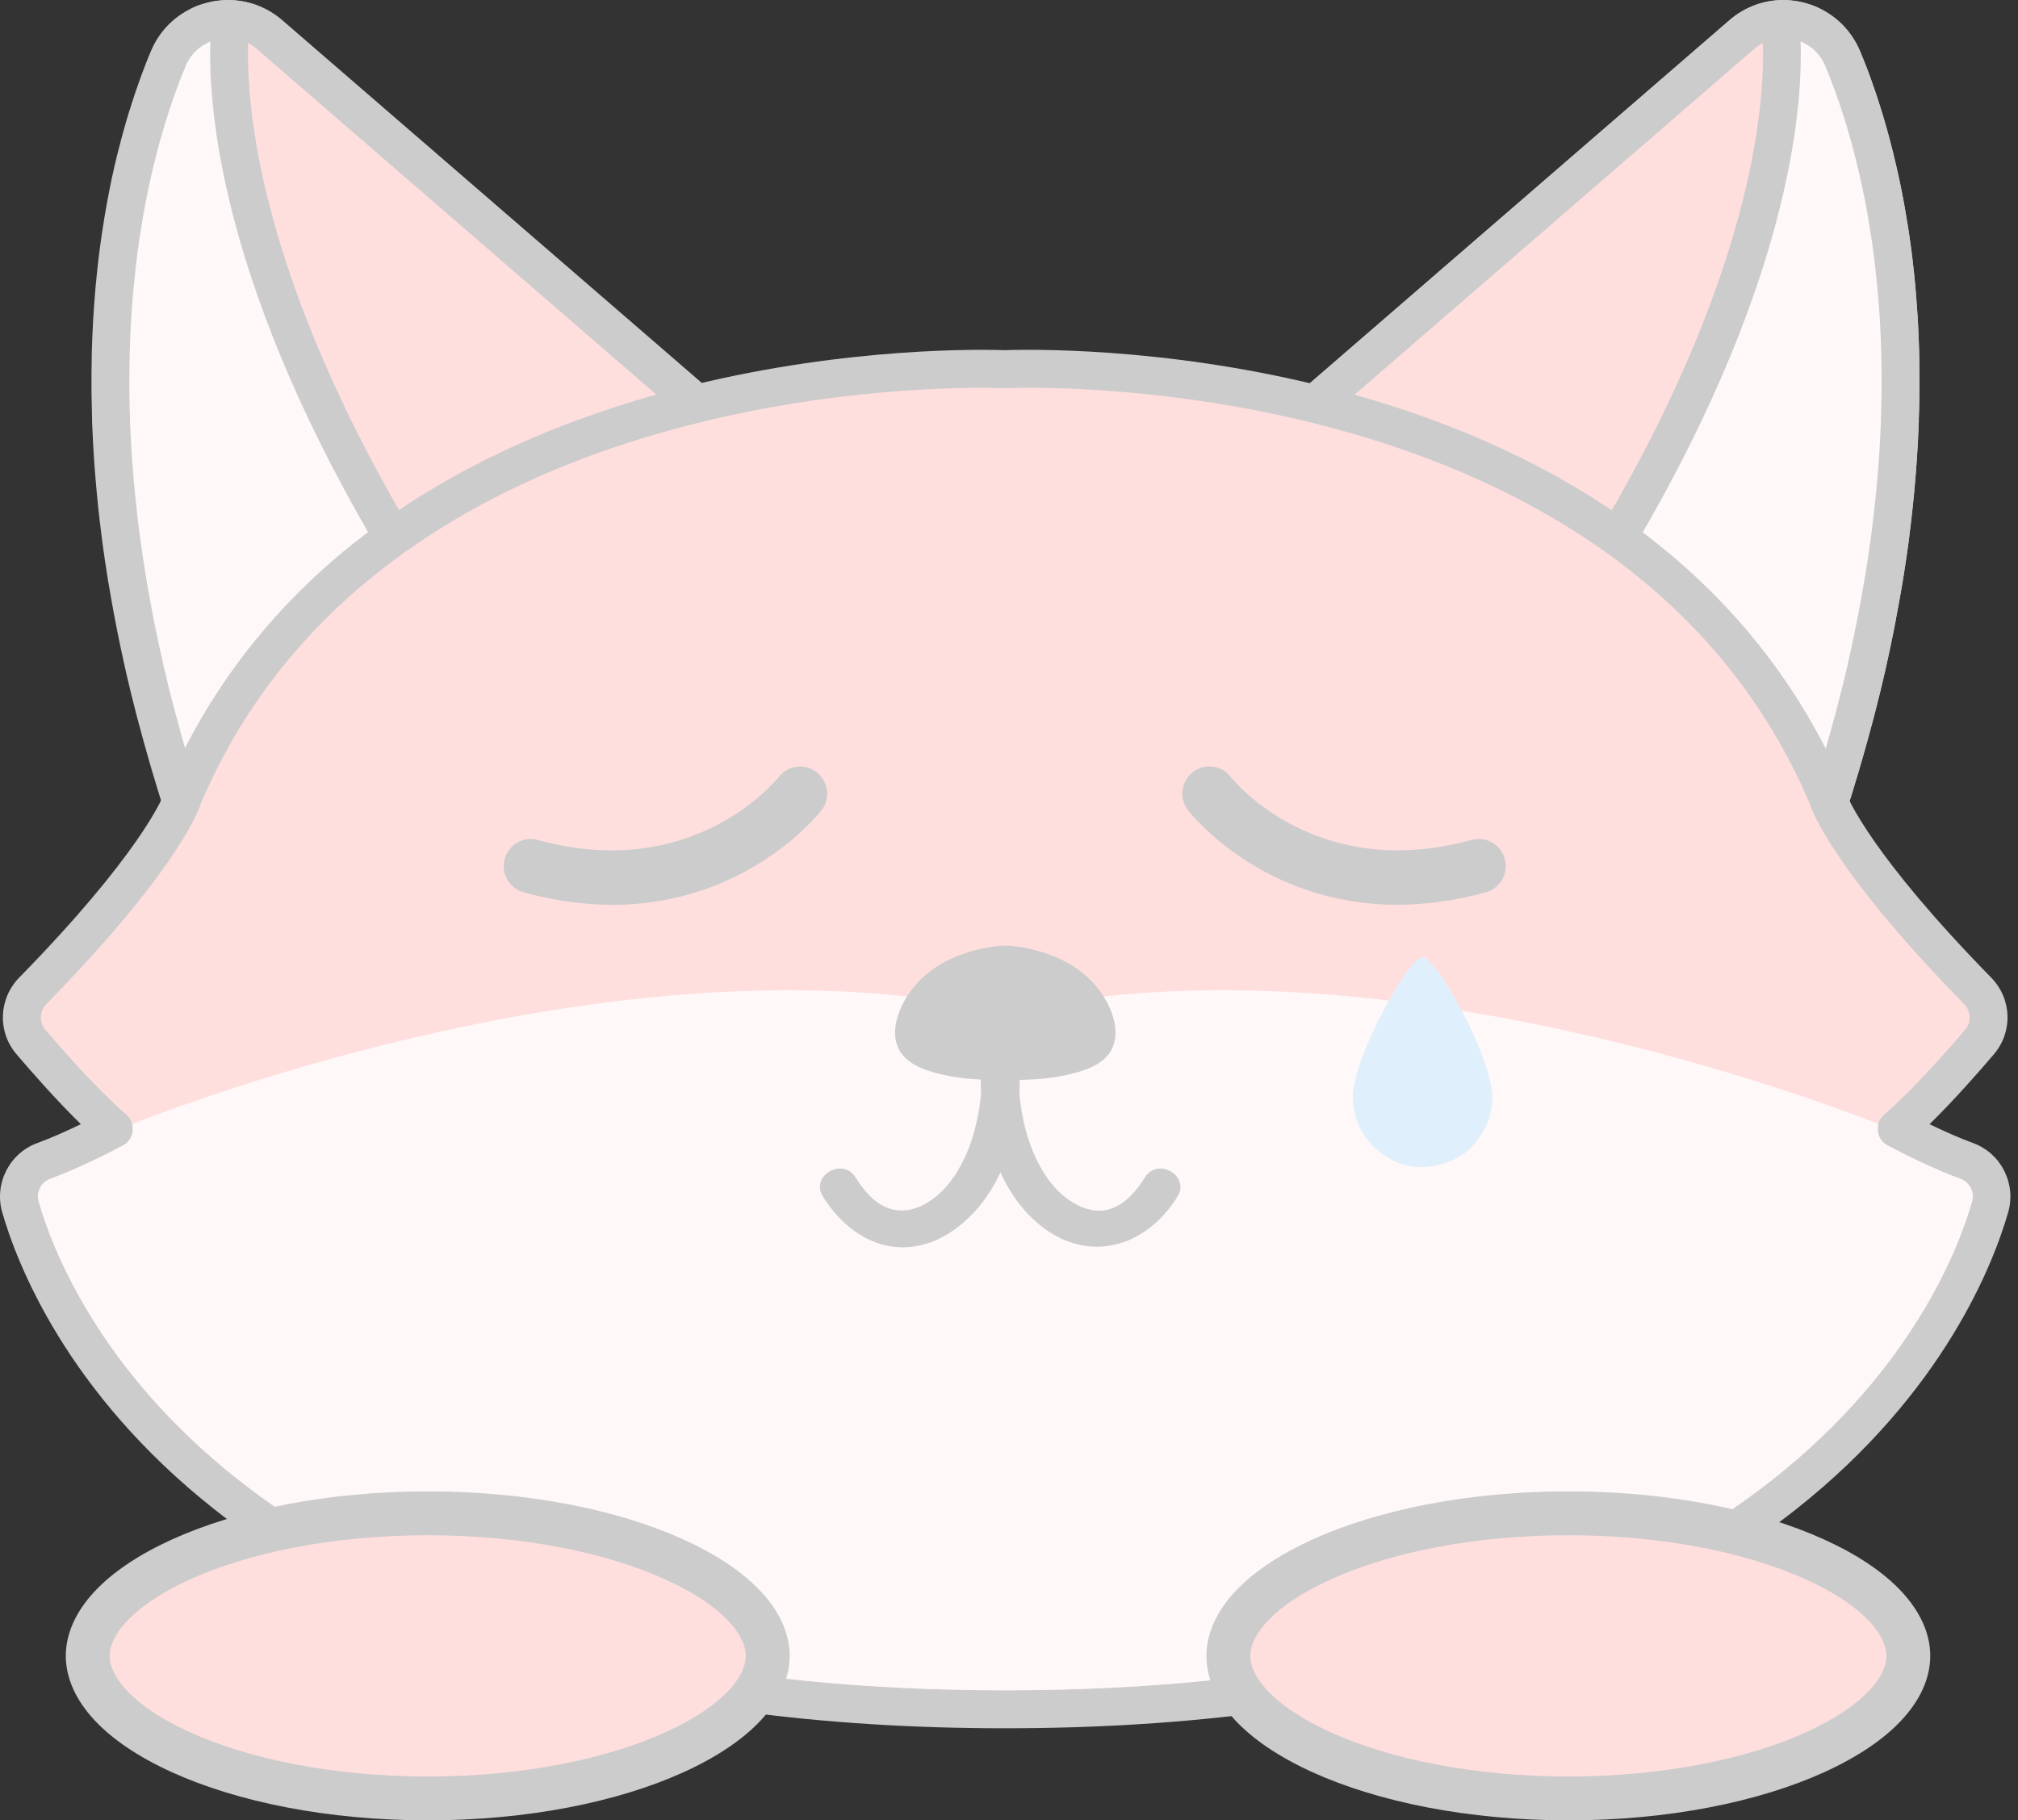 <svg width="92" height="83" viewBox="0 0 92 83" fill="none" xmlns="http://www.w3.org/2000/svg">
<rect x="0" y="0" width="92" height="83" fill="#333333" stroke="none"/>
<path d="M82.489 37.466C82.147 37.466 81.834 37.261 81.699 36.942C79.93 32.807 77.166 29.284 73.483 26.468C69.825 23.672 65.275 21.566 59.962 20.213C59.851 20.185 59.748 20.136 59.657 20.067C59.447 19.908 59.317 19.663 59.309 19.401C59.299 19.139 59.408 18.884 59.605 18.713L79.415 1.571C79.94 1.118 80.607 0.868 81.297 0.868C81.679 0.868 82.056 0.943 82.413 1.089C83.132 1.381 83.694 1.932 83.995 2.638C84.049 2.766 84.1 2.89 84.152 3.021L84.187 3.103C84.268 3.306 84.347 3.513 84.426 3.731L84.49 3.909C84.551 4.08 84.613 4.256 84.674 4.436L84.746 4.649C84.822 4.877 84.899 5.114 84.972 5.359L84.99 5.411C85.069 5.671 85.147 5.946 85.226 6.225L85.293 6.47C85.352 6.686 85.409 6.911 85.465 7.138L85.529 7.396C85.603 7.702 85.677 8.019 85.746 8.346L85.753 8.385C85.822 8.71 85.884 9.029 85.943 9.353C85.96 9.452 85.978 9.551 85.995 9.65C86.044 9.924 86.088 10.194 86.13 10.469L86.177 10.773C86.231 11.142 86.283 11.515 86.33 11.904L86.35 12.082C86.389 12.416 86.423 12.758 86.455 13.104C86.468 13.228 86.478 13.354 86.487 13.478C86.514 13.797 86.537 14.118 86.556 14.447L86.576 14.772C86.601 15.217 86.618 15.66 86.63 16.09C86.63 16.142 86.635 16.358 86.635 16.358C86.643 16.726 86.648 17.102 86.645 17.483C86.645 17.627 86.645 17.77 86.643 17.916C86.638 18.29 86.63 18.671 86.618 19.057C86.618 19.057 86.611 19.319 86.608 19.389C86.588 19.874 86.561 20.378 86.527 20.886C86.522 20.965 86.497 21.257 86.497 21.257C86.468 21.658 86.433 22.064 86.394 22.477C86.379 22.64 86.362 22.801 86.345 22.964C86.298 23.41 86.246 23.862 86.187 24.32L86.15 24.612C86.079 25.144 85.997 25.696 85.901 26.295C85.886 26.391 85.825 26.747 85.825 26.747C85.751 27.185 85.67 27.631 85.583 28.078C85.583 28.078 85.51 28.462 85.48 28.616C85.369 29.167 85.253 29.709 85.138 30.234L85.093 30.439C84.96 31.02 84.812 31.629 84.638 32.305C84.603 32.436 84.569 32.567 84.534 32.701L84.497 32.837C84.369 33.317 84.236 33.804 84.096 34.294C84.096 34.294 83.975 34.712 83.93 34.866C83.706 35.623 83.512 36.256 83.315 36.865C83.204 37.206 82.893 37.446 82.534 37.461C82.521 37.461 82.507 37.461 82.494 37.461L82.489 37.466Z" fill="#FFDEDE"/>
<path d="M81.297 1.734C81.568 1.734 81.836 1.789 82.087 1.89C82.565 2.086 82.977 2.45 83.201 2.979C83.25 3.098 83.299 3.217 83.351 3.343C83.363 3.372 83.373 3.397 83.386 3.427C83.462 3.617 83.538 3.82 83.617 4.031C83.637 4.088 83.659 4.147 83.679 4.204C83.738 4.37 83.797 4.54 83.859 4.716C83.881 4.785 83.905 4.852 83.927 4.921C84.001 5.144 84.075 5.374 84.149 5.614C84.154 5.632 84.159 5.646 84.164 5.664C84.24 5.919 84.317 6.183 84.393 6.455C84.415 6.535 84.435 6.614 84.457 6.693C84.514 6.906 84.57 7.121 84.625 7.344C84.644 7.428 84.666 7.51 84.686 7.596C84.758 7.898 84.829 8.205 84.898 8.524C84.903 8.541 84.905 8.561 84.91 8.581C84.974 8.88 85.034 9.192 85.093 9.509C85.11 9.608 85.13 9.709 85.147 9.811C85.194 10.068 85.236 10.333 85.277 10.602C85.292 10.701 85.309 10.8 85.324 10.902C85.378 11.263 85.428 11.629 85.472 12.008C85.479 12.065 85.484 12.124 85.492 12.184C85.529 12.51 85.563 12.844 85.595 13.183C85.608 13.304 85.617 13.428 85.627 13.552C85.654 13.864 85.677 14.18 85.696 14.502C85.704 14.608 85.711 14.712 85.716 14.819C85.738 15.242 85.758 15.672 85.768 16.113C85.768 16.199 85.77 16.288 85.772 16.375C85.78 16.736 85.782 17.105 85.782 17.479C85.782 17.62 85.782 17.761 85.78 17.904C85.775 18.273 85.768 18.646 85.755 19.027C85.753 19.136 85.75 19.243 85.746 19.352C85.726 19.834 85.701 20.324 85.667 20.824C85.659 20.943 85.647 21.066 85.639 21.188C85.61 21.584 85.576 21.984 85.536 22.39C85.521 22.549 85.504 22.709 85.487 22.87C85.44 23.308 85.388 23.753 85.332 24.206C85.319 24.303 85.309 24.397 85.295 24.496C85.221 25.04 85.139 25.592 85.048 26.154C85.024 26.302 84.997 26.453 84.972 26.601C84.898 27.034 84.819 27.472 84.736 27.915C84.701 28.091 84.669 28.269 84.632 28.445C84.526 28.969 84.415 29.501 84.292 30.041C84.277 30.11 84.263 30.177 84.248 30.246C84.11 30.85 83.957 31.466 83.797 32.087C83.753 32.26 83.703 32.438 83.656 32.611C83.531 33.087 83.398 33.569 83.257 34.054C83.203 34.242 83.149 34.43 83.095 34.621C82.903 35.271 82.703 35.927 82.486 36.598C80.494 31.936 77.469 28.427 74.003 25.777C69.712 22.497 64.738 20.537 60.173 19.371L60.166 19.366L79.976 2.229C80.365 1.893 80.834 1.734 81.297 1.734ZM81.297 0.002C80.4 0.002 79.533 0.327 78.853 0.915L59.043 18.055C58.648 18.394 58.429 18.896 58.444 19.416C58.459 19.938 58.705 20.423 59.117 20.742C59.301 20.886 59.523 20.995 59.75 21.052C64.95 22.378 69.394 24.431 72.961 27.158C76.523 29.88 79.195 33.287 80.905 37.285C81.178 37.924 81.802 38.335 82.489 38.335C82.516 38.335 82.541 38.335 82.568 38.335C83.285 38.303 83.908 37.827 84.129 37.142C84.329 36.526 84.526 35.885 84.753 35.123C84.797 34.97 84.841 34.819 84.883 34.668L84.92 34.544C85.063 34.047 85.201 33.549 85.329 33.067L85.374 32.904C85.408 32.777 85.44 32.654 85.472 32.53C85.649 31.842 85.8 31.224 85.933 30.645C85.942 30.6 85.952 30.555 85.962 30.508L85.98 30.434C86.098 29.907 86.216 29.355 86.327 28.796C86.364 28.618 86.396 28.44 86.43 28.264V28.252C86.519 27.799 86.6 27.346 86.677 26.901L86.704 26.742C86.721 26.641 86.738 26.542 86.755 26.441C86.852 25.847 86.938 25.273 87.009 24.736C87.016 24.671 87.026 24.61 87.034 24.548L87.046 24.436C87.105 23.979 87.159 23.516 87.206 23.063C87.224 22.897 87.241 22.732 87.255 22.568C87.295 22.155 87.332 21.739 87.361 21.329L87.371 21.19C87.379 21.111 87.384 21.032 87.388 20.953C87.423 20.438 87.45 19.926 87.47 19.431C87.472 19.359 87.475 19.287 87.477 19.218V19.097C87.494 18.698 87.502 18.308 87.507 17.934C87.507 17.788 87.509 17.639 87.509 17.493C87.509 17.105 87.507 16.721 87.499 16.35V16.249C87.499 16.192 87.497 16.133 87.494 16.076C87.482 15.635 87.465 15.182 87.44 14.732C87.435 14.66 87.43 14.589 87.428 14.517L87.421 14.403C87.398 14.062 87.376 13.727 87.349 13.416C87.339 13.287 87.327 13.161 87.317 13.035C87.285 12.678 87.248 12.329 87.209 11.993L87.201 11.929C87.196 11.889 87.194 11.85 87.189 11.81C87.145 11.439 87.093 11.063 87.034 10.657C87.024 10.583 87.012 10.511 86.999 10.439L86.984 10.345C86.94 10.058 86.893 9.778 86.847 9.519L86.837 9.459C86.822 9.373 86.807 9.289 86.79 9.204C86.723 8.848 86.662 8.529 86.598 8.232L86.585 8.175C86.521 7.871 86.448 7.552 86.364 7.2C86.347 7.131 86.332 7.064 86.314 6.997L86.3 6.936C86.241 6.7 86.181 6.473 86.122 6.25L86.103 6.178C86.085 6.119 86.071 6.057 86.053 6C85.967 5.686 85.888 5.414 85.812 5.164L85.797 5.114C85.723 4.869 85.644 4.629 85.561 4.377C85.541 4.315 85.519 4.253 85.499 4.191L85.489 4.159C85.425 3.974 85.361 3.793 85.3 3.617L85.282 3.568C85.265 3.523 85.25 3.479 85.233 3.434C85.149 3.204 85.066 2.986 84.987 2.791L84.96 2.724L84.95 2.699C84.896 2.563 84.841 2.437 84.79 2.311C84.393 1.383 83.666 0.668 82.735 0.289C82.275 0.101 81.789 0.007 81.294 0.007L81.297 0.002Z" fill="#CCCCCC"/>
<path d="M9.188 37.466C8.828 37.449 8.518 37.211 8.407 36.87C8.21 36.261 8.015 35.628 7.791 34.873C7.747 34.725 7.705 34.579 7.663 34.43L7.626 34.299C7.486 33.807 7.35 33.322 7.222 32.839C7.222 32.839 7.111 32.426 7.082 32.307C6.904 31.619 6.757 31.011 6.626 30.444L6.582 30.236C6.464 29.714 6.348 29.17 6.239 28.62C6.202 28.44 6.168 28.262 6.136 28.084C6.05 27.636 5.971 27.19 5.895 26.752C5.895 26.752 5.833 26.396 5.818 26.297C5.725 25.716 5.641 25.149 5.569 24.614C5.562 24.558 5.532 24.323 5.532 24.323C5.473 23.865 5.422 23.412 5.375 22.967C5.357 22.803 5.343 22.642 5.325 22.479C5.286 22.066 5.252 21.66 5.222 21.259C5.222 21.259 5.2 20.962 5.192 20.891C5.158 20.381 5.131 19.879 5.111 19.394C5.109 19.327 5.101 19.065 5.101 19.065C5.089 18.679 5.079 18.298 5.077 17.922C5.077 17.776 5.074 17.632 5.074 17.488C5.074 17.107 5.077 16.734 5.084 16.365C5.084 16.365 5.087 16.152 5.089 16.095C5.101 15.662 5.119 15.217 5.143 14.777C5.148 14.707 5.163 14.455 5.163 14.455C5.183 14.126 5.205 13.804 5.232 13.485C5.232 13.485 5.254 13.215 5.264 13.109C5.296 12.762 5.33 12.424 5.37 12.089L5.39 11.914C5.436 11.525 5.488 11.149 5.542 10.781L5.589 10.476C5.631 10.202 5.678 9.932 5.722 9.667L5.776 9.36C5.835 9.036 5.897 8.717 5.963 8.41L5.976 8.356C6.045 8.027 6.119 7.71 6.193 7.403C6.212 7.317 6.234 7.23 6.257 7.143C6.313 6.918 6.37 6.693 6.429 6.478L6.496 6.233C6.572 5.953 6.651 5.681 6.732 5.419L6.742 5.384C6.823 5.119 6.9 4.884 6.976 4.654L7.047 4.441C7.109 4.261 7.171 4.085 7.232 3.917L7.296 3.741C7.377 3.523 7.456 3.313 7.535 3.115L7.572 3.026C7.624 2.897 7.676 2.776 7.725 2.655C8.03 1.94 8.592 1.388 9.311 1.096C9.668 0.95 10.043 0.876 10.427 0.876C11.117 0.876 11.784 1.126 12.309 1.579L32.119 18.718C32.316 18.889 32.427 19.141 32.417 19.404C32.408 19.666 32.282 19.911 32.073 20.067C31.982 20.136 31.871 20.19 31.76 20.218C26.446 21.574 21.896 23.677 18.238 26.473C14.556 29.286 11.792 32.812 10.023 36.947C9.888 37.266 9.575 37.471 9.232 37.471C9.22 37.471 9.205 37.471 9.193 37.471L9.188 37.466Z" fill="#FFDEDE"/>
<path d="M10.419 1.734C10.882 1.734 11.347 1.89 11.739 2.229L31.549 19.369L31.542 19.374C26.975 20.539 22.001 22.502 17.713 25.78C14.244 28.43 11.222 31.939 9.229 36.6C9.012 35.932 8.812 35.274 8.62 34.623C8.564 34.433 8.512 34.245 8.458 34.057C8.317 33.572 8.184 33.089 8.059 32.614C8.012 32.438 7.965 32.263 7.918 32.09C7.758 31.468 7.605 30.852 7.468 30.249C7.453 30.179 7.438 30.113 7.423 30.043C7.302 29.504 7.189 28.972 7.083 28.447C7.049 28.269 7.014 28.093 6.98 27.918C6.896 27.475 6.815 27.037 6.743 26.604C6.719 26.455 6.692 26.305 6.667 26.156C6.576 25.594 6.492 25.04 6.421 24.498C6.408 24.402 6.398 24.305 6.384 24.209C6.324 23.758 6.273 23.313 6.228 22.873C6.211 22.712 6.196 22.551 6.179 22.393C6.14 21.987 6.105 21.586 6.076 21.19C6.066 21.069 6.056 20.945 6.049 20.826C6.014 20.326 5.989 19.834 5.97 19.354C5.965 19.245 5.962 19.139 5.96 19.03C5.948 18.649 5.938 18.275 5.935 17.907C5.935 17.763 5.933 17.622 5.933 17.481C5.933 17.107 5.935 16.739 5.943 16.378C5.943 16.291 5.943 16.202 5.948 16.115C5.96 15.675 5.977 15.244 5.999 14.821C6.004 14.715 6.012 14.611 6.019 14.504C6.039 14.183 6.061 13.866 6.088 13.554C6.098 13.431 6.108 13.309 6.12 13.186C6.152 12.847 6.187 12.513 6.223 12.186C6.231 12.129 6.236 12.067 6.243 12.01C6.288 11.632 6.339 11.263 6.391 10.904C6.406 10.803 6.423 10.706 6.438 10.605C6.48 10.335 6.524 10.073 6.568 9.813C6.586 9.712 6.603 9.61 6.623 9.511C6.682 9.195 6.741 8.883 6.805 8.583C6.81 8.566 6.812 8.546 6.817 8.526C6.886 8.207 6.955 7.898 7.029 7.599C7.049 7.514 7.071 7.43 7.091 7.346C7.145 7.124 7.201 6.906 7.258 6.695C7.28 6.616 7.3 6.535 7.322 6.458C7.399 6.186 7.475 5.919 7.551 5.666C7.556 5.649 7.561 5.634 7.566 5.617C7.64 5.377 7.714 5.147 7.788 4.924C7.81 4.855 7.835 4.785 7.857 4.718C7.916 4.543 7.977 4.372 8.037 4.206C8.056 4.149 8.078 4.09 8.098 4.033C8.174 3.823 8.253 3.62 8.33 3.429C8.342 3.4 8.352 3.372 8.364 3.345C8.416 3.219 8.465 3.1 8.514 2.982C8.739 2.452 9.15 2.088 9.628 1.893C9.879 1.791 10.148 1.737 10.419 1.737M10.419 0.005C9.923 0.005 9.441 0.101 8.978 0.289C8.046 0.668 7.32 1.383 6.928 2.301C6.871 2.437 6.817 2.566 6.763 2.699L6.753 2.724L6.728 2.789C6.647 2.994 6.566 3.209 6.482 3.432L6.435 3.561L6.416 3.615C6.352 3.788 6.29 3.969 6.226 4.157L6.216 4.184C6.194 4.246 6.174 4.31 6.152 4.375C6.068 4.629 5.992 4.867 5.918 5.104L5.901 5.156C5.824 5.409 5.746 5.681 5.659 5.993C5.642 6.052 5.627 6.114 5.61 6.176L5.593 6.245C5.534 6.468 5.475 6.695 5.416 6.931L5.403 6.98C5.386 7.052 5.369 7.121 5.351 7.195C5.268 7.549 5.194 7.866 5.13 8.17L5.12 8.222C5.056 8.526 4.994 8.846 4.928 9.2C4.913 9.286 4.896 9.373 4.881 9.462L4.871 9.514C4.824 9.774 4.78 10.053 4.736 10.34L4.721 10.434C4.709 10.506 4.699 10.578 4.686 10.649C4.627 11.055 4.576 11.434 4.531 11.805C4.526 11.845 4.521 11.884 4.519 11.924L4.511 11.986C4.472 12.317 4.438 12.668 4.403 13.027C4.391 13.153 4.381 13.282 4.371 13.408C4.344 13.723 4.322 14.057 4.3 14.396L4.292 14.509C4.287 14.581 4.282 14.65 4.28 14.725C4.255 15.178 4.238 15.63 4.226 16.068C4.226 16.125 4.226 16.182 4.223 16.239V16.34C4.213 16.714 4.211 17.1 4.211 17.483C4.211 17.63 4.211 17.776 4.213 17.924C4.218 18.298 4.226 18.689 4.238 19.087V19.208C4.243 19.28 4.245 19.349 4.248 19.423C4.268 19.918 4.295 20.43 4.329 20.945C4.334 21.024 4.341 21.104 4.346 21.185L4.356 21.321C4.386 21.73 4.423 22.145 4.462 22.561C4.477 22.724 4.494 22.89 4.511 23.056C4.558 23.506 4.612 23.969 4.672 24.431L4.686 24.545C4.694 24.607 4.701 24.666 4.709 24.728C4.78 25.265 4.866 25.839 4.962 26.436C4.979 26.535 4.997 26.636 5.014 26.738L5.041 26.896C5.117 27.341 5.199 27.797 5.285 28.247L5.29 28.274C5.322 28.445 5.356 28.618 5.391 28.791C5.502 29.348 5.62 29.9 5.738 30.429L5.755 30.503C5.765 30.548 5.775 30.595 5.785 30.64C5.918 31.218 6.068 31.837 6.246 32.525C6.278 32.649 6.31 32.772 6.344 32.896L6.389 33.062C6.517 33.544 6.655 34.042 6.797 34.539L6.834 34.67C6.876 34.819 6.921 34.97 6.965 35.118C7.189 35.88 7.389 36.523 7.588 37.137C7.81 37.822 8.433 38.297 9.15 38.33C9.177 38.33 9.202 38.33 9.229 38.33C9.916 38.33 10.539 37.919 10.813 37.281C12.522 33.285 15.195 29.877 18.757 27.153C22.322 24.427 26.768 22.373 31.968 21.047C32.195 20.99 32.407 20.886 32.591 20.745C33.005 20.428 33.256 19.938 33.271 19.416C33.286 18.894 33.069 18.392 32.678 18.05L12.862 0.915C12.182 0.327 11.313 0.002 10.419 0.002V0.005Z" fill="#CCCCCC"/>
<path d="M74.006 26.646C73.818 26.646 73.634 26.584 73.483 26.47C69.825 23.674 65.275 21.569 59.962 20.215C59.851 20.188 59.748 20.136 59.657 20.069C59.447 19.911 59.317 19.666 59.309 19.404C59.299 19.141 59.408 18.886 59.605 18.716L79.415 1.571C79.94 1.118 80.607 0.868 81.297 0.868C81.679 0.868 82.056 0.943 82.413 1.089C82.728 1.217 82.938 1.519 82.95 1.861C83.275 11.082 77.319 21.974 74.742 26.23C74.617 26.441 74.405 26.587 74.166 26.631C74.112 26.641 74.06 26.646 74.006 26.646Z" fill="#FFDEDE"/>
<path d="M81.297 1.734C81.568 1.734 81.836 1.789 82.087 1.89C82.196 4.996 81.58 13.265 74.003 25.78C69.712 22.499 64.738 20.539 60.173 19.374L60.166 19.369L79.976 2.229C80.365 1.893 80.834 1.734 81.297 1.734ZM81.297 0.002C80.4 0.002 79.533 0.327 78.853 0.915L59.043 18.055C58.648 18.394 58.429 18.896 58.444 19.416C58.459 19.938 58.705 20.423 59.117 20.742C59.301 20.886 59.523 20.995 59.75 21.052C64.95 22.378 69.394 24.431 72.961 27.158C73.264 27.388 73.631 27.512 74.005 27.512C74.111 27.512 74.219 27.502 74.325 27.482C74.806 27.391 75.225 27.099 75.478 26.681C78.848 21.116 81.24 15.761 82.592 10.761C83.713 6.616 83.873 3.617 83.812 1.829C83.787 1.146 83.366 0.542 82.738 0.285C82.277 0.096 81.792 0 81.297 0V0.002Z" fill="#CCCCCC"/>
<path d="M82.489 37.466C82.146 37.466 81.833 37.261 81.698 36.942C79.929 32.807 77.165 29.284 73.483 26.468C73.13 26.201 73.039 25.708 73.268 25.33C80.759 12.956 81.328 4.837 81.228 1.923C81.218 1.628 81.356 1.351 81.594 1.183C81.742 1.079 81.915 1.027 82.09 1.027C82.198 1.027 82.309 1.047 82.415 1.091C83.134 1.383 83.696 1.935 83.996 2.64C84.05 2.769 84.102 2.892 84.154 3.024L84.188 3.105C84.27 3.308 84.349 3.516 84.427 3.734L84.491 3.912C84.553 4.083 84.615 4.258 84.676 4.439L84.748 4.652C84.824 4.879 84.9 5.117 84.974 5.362L84.992 5.414C85.07 5.674 85.149 5.948 85.228 6.228L85.294 6.473C85.354 6.688 85.41 6.913 85.467 7.141L85.531 7.398C85.605 7.705 85.679 8.022 85.748 8.348L85.755 8.388C85.824 8.712 85.886 9.031 85.945 9.355C85.962 9.454 85.979 9.553 85.996 9.655C86.046 9.927 86.09 10.199 86.132 10.474L86.179 10.778C86.233 11.147 86.285 11.521 86.332 11.909L86.351 12.087C86.391 12.421 86.425 12.763 86.457 13.109C86.469 13.233 86.479 13.359 86.489 13.483C86.516 13.802 86.538 14.123 86.558 14.453L86.578 14.777C86.603 15.222 86.62 15.665 86.632 16.096C86.632 16.147 86.637 16.363 86.637 16.363C86.644 16.731 86.649 17.108 86.647 17.488C86.647 17.632 86.647 17.776 86.644 17.922C86.639 18.295 86.632 18.676 86.62 19.062C86.62 19.062 86.612 19.325 86.61 19.391C86.59 19.876 86.563 20.381 86.529 20.888C86.524 20.967 86.499 21.259 86.499 21.259C86.469 21.66 86.435 22.066 86.396 22.479C86.381 22.642 86.364 22.803 86.346 22.967C86.299 23.412 86.248 23.865 86.189 24.323L86.152 24.615C86.08 25.147 85.999 25.698 85.903 26.297C85.888 26.394 85.826 26.75 85.826 26.75C85.753 27.188 85.671 27.633 85.585 28.081C85.585 28.081 85.511 28.465 85.482 28.618C85.371 29.17 85.255 29.712 85.139 30.236L85.095 30.442C84.962 31.023 84.814 31.632 84.639 32.307C84.605 32.438 84.57 32.569 84.536 32.703L84.499 32.839C84.371 33.319 84.238 33.807 84.097 34.297L84.065 34.413C84.021 34.564 83.979 34.717 83.932 34.871C83.708 35.628 83.513 36.261 83.316 36.87C83.206 37.211 82.895 37.451 82.535 37.466C82.523 37.466 82.508 37.466 82.496 37.466H82.489Z" fill="#FFF8F8"/>
<path d="M82.088 1.89C82.565 2.086 82.977 2.45 83.201 2.979C83.25 3.098 83.299 3.217 83.351 3.343C83.364 3.373 83.373 3.397 83.386 3.427C83.462 3.617 83.538 3.82 83.617 4.031C83.637 4.088 83.659 4.147 83.679 4.204C83.738 4.37 83.797 4.54 83.859 4.716C83.881 4.785 83.906 4.852 83.928 4.921C84.001 5.144 84.075 5.374 84.149 5.614C84.154 5.632 84.159 5.646 84.164 5.664C84.24 5.919 84.317 6.183 84.393 6.456C84.415 6.535 84.435 6.614 84.457 6.693C84.514 6.906 84.571 7.121 84.625 7.344C84.644 7.428 84.667 7.51 84.686 7.596C84.758 7.898 84.829 8.205 84.898 8.524C84.903 8.541 84.906 8.561 84.91 8.581C84.975 8.88 85.034 9.192 85.093 9.509C85.11 9.608 85.13 9.709 85.147 9.811C85.194 10.068 85.236 10.333 85.278 10.602C85.292 10.701 85.31 10.8 85.324 10.902C85.379 11.263 85.428 11.629 85.472 12.008C85.48 12.065 85.484 12.124 85.492 12.184C85.529 12.51 85.563 12.844 85.595 13.183C85.608 13.304 85.618 13.428 85.627 13.552C85.654 13.864 85.677 14.18 85.696 14.502C85.704 14.608 85.711 14.712 85.716 14.819C85.738 15.242 85.758 15.672 85.768 16.113C85.768 16.199 85.77 16.288 85.773 16.375C85.78 16.736 85.782 17.105 85.782 17.479C85.782 17.62 85.782 17.761 85.78 17.904C85.775 18.273 85.768 18.646 85.755 19.027C85.753 19.136 85.751 19.243 85.746 19.352C85.726 19.834 85.701 20.324 85.667 20.824C85.659 20.943 85.647 21.066 85.64 21.188C85.61 21.584 85.576 21.984 85.536 22.39C85.521 22.549 85.504 22.709 85.487 22.87C85.44 23.308 85.388 23.753 85.332 24.206C85.319 24.303 85.31 24.397 85.295 24.496C85.221 25.04 85.14 25.592 85.049 26.154C85.024 26.302 84.997 26.453 84.972 26.601C84.898 27.035 84.819 27.472 84.736 27.915C84.701 28.091 84.669 28.269 84.632 28.445C84.526 28.969 84.415 29.501 84.292 30.041C84.277 30.11 84.263 30.177 84.248 30.246C84.11 30.85 83.957 31.466 83.797 32.087C83.753 32.26 83.704 32.438 83.657 32.612C83.531 33.087 83.398 33.569 83.258 34.054C83.203 34.242 83.149 34.43 83.095 34.621C82.903 35.272 82.703 35.927 82.487 36.598C80.494 31.936 77.469 28.427 74.003 25.777C81.58 13.262 82.196 4.993 82.088 1.888M82.088 0.156C81.74 0.156 81.393 0.262 81.1 0.468C80.622 0.804 80.344 1.361 80.366 1.947C80.467 4.785 79.903 12.703 72.532 24.874C72.074 25.631 72.259 26.616 72.961 27.153C76.523 29.875 79.195 33.282 80.905 37.281C81.178 37.919 81.802 38.33 82.489 38.33C82.516 38.33 82.541 38.33 82.568 38.33C83.285 38.298 83.908 37.822 84.13 37.137C84.329 36.521 84.526 35.88 84.753 35.118C84.797 34.965 84.841 34.814 84.886 34.66L84.92 34.539C85.063 34.042 85.201 33.544 85.329 33.062L85.374 32.896C85.408 32.77 85.44 32.646 85.472 32.523C85.65 31.835 85.8 31.216 85.933 30.637C85.943 30.593 85.953 30.548 85.962 30.501L85.98 30.427C86.098 29.9 86.216 29.348 86.327 28.789C86.364 28.611 86.396 28.432 86.43 28.257V28.244C86.519 27.792 86.6 27.339 86.677 26.893L86.704 26.735C86.721 26.634 86.738 26.535 86.756 26.433C86.852 25.839 86.938 25.265 87.009 24.728C87.017 24.664 87.026 24.602 87.034 24.54L87.046 24.429C87.105 23.971 87.16 23.509 87.206 23.056C87.224 22.89 87.241 22.724 87.256 22.561C87.295 22.148 87.332 21.732 87.362 21.321L87.371 21.183C87.379 21.104 87.384 21.024 87.389 20.948C87.423 20.433 87.45 19.921 87.47 19.426C87.472 19.354 87.475 19.285 87.477 19.213V19.092C87.495 18.694 87.502 18.303 87.507 17.929C87.507 17.783 87.509 17.634 87.509 17.488C87.509 17.1 87.507 16.716 87.499 16.345V16.244C87.499 16.187 87.497 16.128 87.495 16.071C87.482 15.63 87.465 15.178 87.44 14.727C87.436 14.655 87.433 14.584 87.428 14.512L87.421 14.398C87.398 14.054 87.376 13.723 87.349 13.411C87.339 13.282 87.327 13.156 87.317 13.03C87.285 12.674 87.248 12.322 87.209 11.988L87.201 11.926C87.197 11.887 87.194 11.847 87.189 11.807C87.145 11.436 87.093 11.06 87.034 10.654C87.024 10.58 87.012 10.508 86.999 10.437L86.985 10.343C86.94 10.056 86.894 9.779 86.847 9.516L86.837 9.457C86.822 9.37 86.807 9.286 86.79 9.202C86.724 8.846 86.662 8.527 86.598 8.23L86.586 8.175C86.522 7.871 86.448 7.552 86.364 7.198C86.347 7.129 86.329 7.062 86.315 6.992L86.3 6.933C86.241 6.7 86.182 6.47 86.123 6.248L86.103 6.178C86.085 6.119 86.071 6.057 86.053 5.998C85.967 5.684 85.888 5.411 85.812 5.161L85.797 5.112C85.721 4.867 85.645 4.627 85.561 4.375C85.539 4.31 85.519 4.248 85.497 4.187L85.487 4.157C85.423 3.971 85.359 3.791 85.297 3.615L85.28 3.563C85.263 3.518 85.248 3.474 85.231 3.429C85.147 3.199 85.063 2.984 84.984 2.786L84.957 2.719L84.948 2.695C84.893 2.558 84.839 2.432 84.787 2.306C84.391 1.378 83.664 0.663 82.733 0.285C82.523 0.2 82.304 0.158 82.085 0.158L82.088 0.156Z" fill="#CCCCCC"/>
<path d="M17.676 26.646C17.622 26.646 17.57 26.641 17.516 26.631C17.277 26.587 17.065 26.441 16.939 26.23C14.363 21.974 8.406 11.082 8.732 1.861C8.744 1.519 8.953 1.217 9.269 1.089C9.626 0.943 10.003 0.868 10.384 0.868C11.074 0.868 11.742 1.118 12.267 1.571L32.077 18.711C32.274 18.881 32.385 19.134 32.375 19.396C32.365 19.658 32.239 19.903 32.03 20.059C31.939 20.128 31.828 20.183 31.717 20.21C26.404 21.566 21.854 23.669 18.196 26.465C18.046 26.582 17.861 26.641 17.674 26.641L17.676 26.646Z" fill="#FFDEDE"/>
<path d="M10.383 1.734C10.846 1.734 11.311 1.89 11.703 2.229L31.513 19.369L31.506 19.374C26.939 20.539 21.965 22.502 17.677 25.78C10.099 13.265 9.483 4.996 9.592 1.89C9.843 1.789 10.112 1.734 10.383 1.734ZM10.383 0.002C9.887 0.002 9.405 0.099 8.941 0.287C8.311 0.544 7.892 1.148 7.867 1.831C7.803 3.617 7.966 6.619 9.087 10.763C10.439 15.761 12.834 21.118 16.201 26.683C16.455 27.101 16.873 27.393 17.354 27.485C17.46 27.505 17.568 27.514 17.674 27.514C18.049 27.514 18.416 27.393 18.719 27.161C22.285 24.434 26.729 22.38 31.93 21.054C32.156 20.997 32.368 20.893 32.553 20.752C32.967 20.435 33.218 19.945 33.233 19.423C33.247 18.901 33.031 18.399 32.639 18.058L12.829 0.915C12.149 0.327 11.279 0.002 10.385 0.002H10.383Z" fill="#CCCCCC"/>
<path d="M9.151 37.466C8.791 37.449 8.481 37.211 8.37 36.87C8.173 36.261 7.978 35.628 7.754 34.873C7.71 34.725 7.668 34.576 7.626 34.43L7.589 34.302C7.449 33.809 7.313 33.324 7.185 32.842C7.185 32.842 7.074 32.428 7.045 32.31C6.867 31.622 6.72 31.013 6.589 30.444L6.545 30.236C6.426 29.714 6.311 29.17 6.202 28.62C6.165 28.44 6.131 28.262 6.099 28.084C6.013 27.636 5.934 27.19 5.857 26.752C5.857 26.752 5.796 26.396 5.781 26.297C5.687 25.716 5.601 25.149 5.532 24.615C5.525 24.555 5.495 24.323 5.495 24.323C5.436 23.865 5.384 23.412 5.338 22.967C5.32 22.803 5.306 22.642 5.288 22.479C5.249 22.066 5.214 21.66 5.185 21.259C5.185 21.259 5.163 20.962 5.155 20.891C5.121 20.378 5.094 19.874 5.074 19.391C5.072 19.325 5.064 19.062 5.064 19.062C5.052 18.676 5.042 18.295 5.04 17.919C5.04 17.773 5.037 17.63 5.037 17.486C5.037 17.105 5.04 16.731 5.047 16.363C5.047 16.363 5.049 16.15 5.052 16.093C5.064 15.66 5.081 15.215 5.106 14.774C5.111 14.705 5.126 14.453 5.126 14.453C5.146 14.123 5.168 13.802 5.195 13.483L5.2 13.428C5.21 13.319 5.217 13.213 5.227 13.107C5.259 12.76 5.293 12.421 5.333 12.087L5.352 11.911C5.399 11.523 5.451 11.147 5.505 10.778L5.552 10.474C5.594 10.199 5.641 9.929 5.685 9.665L5.739 9.358C5.798 9.034 5.862 8.715 5.926 8.408L5.936 8.353C6.005 8.024 6.079 7.708 6.153 7.401C6.173 7.314 6.195 7.23 6.217 7.143C6.274 6.916 6.33 6.691 6.389 6.475L6.456 6.23C6.532 5.951 6.611 5.679 6.692 5.416L6.702 5.382C6.784 5.117 6.86 4.882 6.936 4.652L7.008 4.439C7.069 4.258 7.131 4.083 7.193 3.914L7.257 3.739C7.338 3.521 7.417 3.311 7.496 3.113L7.532 3.024C7.584 2.892 7.636 2.769 7.688 2.648C7.991 1.935 8.552 1.386 9.272 1.091C9.375 1.049 9.486 1.027 9.597 1.027C9.772 1.027 9.944 1.079 10.092 1.183C10.331 1.351 10.469 1.631 10.459 1.923C10.355 4.84 10.927 12.958 18.418 25.33C18.647 25.708 18.556 26.201 18.204 26.468C14.521 29.281 11.757 32.807 9.988 36.942C9.853 37.261 9.54 37.466 9.198 37.466C9.185 37.466 9.171 37.466 9.158 37.466H9.151Z" fill="#FFF8F8"/>
<path d="M9.592 1.89C9.483 4.996 10.099 13.265 17.677 25.78C14.208 28.43 11.186 31.939 9.193 36.6C8.976 35.932 8.776 35.274 8.584 34.623C8.528 34.433 8.476 34.245 8.422 34.056C8.281 33.572 8.148 33.089 8.023 32.614C7.976 32.438 7.929 32.263 7.882 32.089C7.722 31.468 7.569 30.852 7.431 30.248C7.417 30.179 7.402 30.113 7.387 30.043C7.266 29.504 7.153 28.972 7.047 28.447C7.013 28.269 6.978 28.093 6.944 27.918C6.86 27.475 6.779 27.037 6.707 26.604C6.683 26.455 6.655 26.305 6.631 26.156C6.54 25.594 6.456 25.04 6.384 24.498C6.372 24.402 6.362 24.305 6.348 24.209C6.288 23.758 6.237 23.313 6.192 22.873C6.175 22.712 6.16 22.551 6.143 22.393C6.104 21.987 6.069 21.586 6.04 21.19C6.03 21.069 6.02 20.945 6.013 20.826C5.978 20.326 5.953 19.834 5.934 19.354C5.929 19.245 5.926 19.139 5.924 19.03C5.912 18.649 5.902 18.275 5.899 17.907C5.899 17.763 5.897 17.622 5.897 17.481C5.897 17.107 5.899 16.739 5.907 16.378C5.907 16.291 5.907 16.202 5.912 16.115C5.924 15.675 5.941 15.244 5.963 14.821C5.968 14.715 5.976 14.611 5.983 14.504C6.003 14.183 6.025 13.866 6.052 13.554C6.062 13.431 6.072 13.309 6.084 13.186C6.116 12.847 6.15 12.513 6.187 12.186C6.195 12.129 6.2 12.067 6.207 12.01C6.251 11.632 6.303 11.263 6.355 10.904C6.37 10.803 6.387 10.706 6.402 10.605C6.444 10.335 6.488 10.073 6.532 9.813C6.55 9.712 6.567 9.61 6.586 9.511C6.646 9.195 6.705 8.883 6.769 8.583C6.774 8.566 6.776 8.546 6.781 8.526C6.85 8.207 6.919 7.898 6.993 7.599C7.013 7.514 7.035 7.43 7.055 7.346C7.109 7.124 7.165 6.906 7.222 6.695C7.244 6.616 7.264 6.535 7.286 6.458C7.362 6.186 7.439 5.919 7.515 5.666C7.52 5.649 7.525 5.634 7.53 5.617C7.604 5.377 7.678 5.147 7.752 4.924C7.774 4.855 7.798 4.785 7.821 4.718C7.88 4.543 7.941 4.372 8 4.206C8.02 4.149 8.042 4.09 8.062 4.033C8.138 3.823 8.217 3.62 8.294 3.429C8.306 3.4 8.316 3.372 8.328 3.345C8.38 3.219 8.429 3.1 8.478 2.981C8.703 2.452 9.114 2.088 9.592 1.893M9.592 0.161C9.373 0.161 9.153 0.203 8.944 0.287C8.013 0.666 7.286 1.381 6.894 2.299C6.838 2.435 6.784 2.563 6.729 2.697L6.72 2.722L6.692 2.788C6.616 2.984 6.532 3.199 6.446 3.432L6.399 3.56L6.38 3.617C6.316 3.791 6.254 3.971 6.19 4.159L6.18 4.186C6.158 4.251 6.138 4.313 6.116 4.377C6.032 4.629 5.956 4.869 5.882 5.107L5.865 5.159C5.788 5.411 5.71 5.683 5.623 5.995C5.606 6.055 5.591 6.116 5.574 6.176L5.554 6.245C5.495 6.468 5.436 6.695 5.377 6.931L5.365 6.978C5.347 7.049 5.33 7.121 5.31 7.193C5.227 7.547 5.153 7.863 5.089 8.168L5.079 8.22C5.015 8.524 4.953 8.843 4.887 9.197C4.872 9.284 4.855 9.37 4.84 9.459L4.83 9.511C4.783 9.771 4.739 10.051 4.695 10.338L4.68 10.432C4.668 10.503 4.658 10.575 4.645 10.649C4.586 11.055 4.535 11.434 4.49 11.805C4.485 11.845 4.48 11.884 4.478 11.924L4.47 11.988C4.431 12.32 4.397 12.671 4.362 13.03C4.35 13.156 4.34 13.285 4.33 13.413C4.303 13.727 4.281 14.059 4.259 14.4L4.251 14.514C4.246 14.586 4.241 14.655 4.239 14.73C4.214 15.182 4.197 15.635 4.185 16.073C4.185 16.13 4.185 16.187 4.182 16.244V16.345C4.172 16.719 4.17 17.105 4.17 17.488C4.17 17.634 4.17 17.78 4.172 17.929C4.177 18.3 4.185 18.691 4.197 19.092V19.213C4.202 19.285 4.204 19.354 4.207 19.428C4.227 19.923 4.254 20.435 4.288 20.95C4.293 21.029 4.3 21.108 4.305 21.19L4.315 21.326C4.345 21.734 4.382 22.15 4.421 22.566C4.436 22.729 4.453 22.895 4.47 23.061C4.517 23.511 4.571 23.974 4.631 24.436L4.645 24.55C4.653 24.612 4.66 24.671 4.668 24.733C4.739 25.27 4.825 25.844 4.921 26.441C4.938 26.54 4.956 26.641 4.973 26.74L5 26.901C5.076 27.346 5.158 27.801 5.244 28.252L5.249 28.279C5.281 28.45 5.315 28.623 5.35 28.796C5.461 29.353 5.579 29.905 5.697 30.434L5.714 30.508C5.724 30.553 5.734 30.6 5.744 30.644C5.877 31.223 6.027 31.842 6.205 32.53C6.237 32.654 6.269 32.777 6.303 32.901L6.348 33.067C6.476 33.549 6.614 34.047 6.756 34.544L6.793 34.673C6.835 34.821 6.88 34.972 6.924 35.123C7.148 35.885 7.348 36.526 7.547 37.142C7.769 37.827 8.392 38.303 9.109 38.335C9.136 38.335 9.161 38.335 9.188 38.335C9.875 38.335 10.498 37.924 10.772 37.285C12.481 33.289 15.154 29.882 18.716 27.158C19.418 26.621 19.603 25.636 19.145 24.879C11.779 12.706 11.215 4.79 11.316 1.952C11.336 1.366 11.06 0.809 10.582 0.473C10.289 0.267 9.942 0.161 9.594 0.161H9.592Z" fill="#CCCCCC"/>
<path d="M45.831 77.939C30.5 77.939 18.55 74.643 10.315 68.143C3.75 62.959 1.565 57.246 0.932 55.031C0.683 54.165 1.151 53.242 1.996 52.936C3.092 52.535 4.344 51.916 5.201 51.468C3.851 50.318 2.245 48.492 1.407 47.507C0.828 46.824 0.865 45.825 1.496 45.179C7.499 39.047 8.332 36.392 8.342 36.368C8.352 36.326 8.361 36.298 8.379 36.259C11.724 28.437 18.193 22.838 27.608 19.619C34.998 17.09 42.068 16.818 44.762 16.818C45.329 16.818 45.696 16.83 45.819 16.835H45.839C45.962 16.83 46.332 16.818 46.896 16.818C49.593 16.818 56.66 17.09 64.05 19.619C73.463 22.84 79.932 28.437 83.277 36.259C83.294 36.298 83.307 36.338 83.319 36.38C83.324 36.392 84.156 39.047 90.16 45.179C90.79 45.825 90.83 46.824 90.248 47.507C89.411 48.492 87.805 50.318 86.457 51.483C87.314 51.916 88.566 52.535 89.662 52.936C90.507 53.245 90.975 54.165 90.726 55.031C90.093 57.246 87.908 62.959 81.343 68.14C73.108 74.641 61.161 77.936 45.829 77.936L45.831 77.939Z" fill="#FFDEDE"/>
<path d="M46.898 17.681C52.101 17.681 74.843 18.726 82.489 36.6C82.489 36.6 83.196 39.295 89.549 45.785C89.859 46.102 89.886 46.604 89.598 46.943C88.802 47.878 87.211 49.692 85.898 50.825C85.44 51.221 85.526 51.953 86.061 52.233C86.962 52.706 88.238 53.334 89.369 53.747C89.795 53.903 90.024 54.353 89.899 54.791C88.731 58.869 81.523 77.07 45.829 77.07C10.135 77.07 2.927 58.869 1.76 54.791C1.634 54.356 1.866 53.903 2.289 53.747C3.42 53.334 4.696 52.706 5.598 52.233C6.132 51.953 6.218 51.221 5.76 50.825C4.447 49.689 2.856 47.876 2.06 46.943C1.772 46.604 1.799 46.102 2.11 45.785C8.463 39.295 9.17 36.6 9.17 36.6C16.816 18.723 39.56 17.681 44.76 17.681C45.342 17.681 45.704 17.694 45.8 17.699H45.854C45.952 17.694 46.312 17.681 46.893 17.681M46.893 15.95C46.351 15.95 45.989 15.959 45.827 15.967C45.679 15.962 45.307 15.95 44.76 15.95C42.021 15.95 34.838 16.227 27.327 18.797C23.033 20.267 19.274 22.266 16.156 24.743C12.345 27.769 9.463 31.528 7.586 35.915C7.541 36.016 7.529 36.036 7.507 36.133C7.401 36.415 6.317 39.015 0.88 44.57C-0.068 45.537 -0.122 47.042 0.75 48.066C1.415 48.848 2.558 50.152 3.686 51.258C3.046 51.567 2.341 51.884 1.698 52.119C0.43 52.582 -0.273 53.967 0.099 55.269C0.757 57.565 3.016 63.481 9.778 68.821C13.559 71.807 18.188 74.16 23.538 75.818C29.931 77.798 37.429 78.802 45.827 78.802C54.224 78.802 61.723 77.798 68.115 75.818C73.463 74.16 78.094 71.807 81.876 68.821C88.637 63.481 90.896 57.565 91.554 55.269C91.926 53.965 91.224 52.582 89.955 52.119C89.312 51.884 88.608 51.567 87.967 51.258C89.098 50.152 90.239 48.848 90.904 48.066C91.776 47.039 91.722 45.537 90.773 44.57C85.337 39.015 84.253 36.415 84.147 36.133C84.127 36.038 84.112 36.019 84.068 35.915C82.191 31.528 79.309 27.767 75.498 24.743C72.379 22.266 68.62 20.267 64.326 18.797C56.813 16.227 49.63 15.95 46.891 15.95H46.893Z" fill="#CCCCCC"/>
<path d="M89.371 53.747C88.24 53.334 86.964 52.706 86.063 52.233C85.686 52.038 85.538 51.617 85.639 51.248C81.308 49.563 61.846 42.558 45.834 46.173C29.822 42.558 10.359 49.563 6.028 51.248C6.127 51.617 5.979 52.035 5.605 52.233C4.703 52.706 3.427 53.334 2.296 53.747C1.87 53.903 1.641 54.353 1.767 54.791C2.934 58.869 10.142 77.07 45.836 77.07C81.53 77.07 88.74 58.867 89.906 54.791C90.031 54.356 89.8 53.903 89.376 53.747H89.371Z" fill="#FFF8F8"/>
<path d="M50.216 45.288C49.733 44.587 49.031 44.035 48.258 43.694C47.502 43.36 46.659 43.15 45.831 43.11C45.006 43.15 44.161 43.36 43.405 43.694C42.632 44.038 41.929 44.587 41.447 45.288C40.939 46.025 40.511 47.161 41.065 47.987C41.496 48.628 42.375 48.868 43.085 49.024C43.986 49.222 44.915 49.244 45.831 49.244C46.748 49.244 47.679 49.222 48.578 49.024C49.288 48.868 50.167 48.628 50.598 47.987C51.152 47.163 50.724 46.025 50.216 45.288Z" fill="#CCCCCC"/>
<path d="M44.737 48.126C44.863 49.912 44.574 51.901 43.623 53.45C43.16 54.205 42.389 54.974 41.485 55.155C40.352 55.383 39.564 54.584 39.005 53.685C38.418 52.743 36.926 53.611 37.517 54.559C38.978 56.904 41.515 57.689 43.776 55.865C46.038 54.042 46.648 50.795 46.461 48.123C46.385 47.017 44.658 47.01 44.737 48.123V48.126Z" fill="#CCCCCC"/>
<path d="M44.736 48.126C44.549 50.795 45.241 54.113 47.421 55.868C49.601 57.622 52.217 56.909 53.681 54.561C54.272 53.614 52.779 52.743 52.193 53.688C51.646 54.566 50.838 55.407 49.712 55.158C48.801 54.955 48.049 54.227 47.574 53.453C46.623 51.904 46.335 49.917 46.461 48.128C46.539 47.015 44.813 47.02 44.736 48.128V48.126Z" fill="#CCCCCC"/>
<path d="M27.911 41.254C26.679 41.254 25.332 41.086 23.871 40.685C23.216 40.505 22.829 39.824 23.009 39.166C23.189 38.508 23.864 38.119 24.521 38.3C31.579 40.24 35.353 35.615 35.511 35.417C35.934 34.885 36.708 34.794 37.24 35.217C37.772 35.64 37.865 36.412 37.447 36.949C37.284 37.157 34.003 41.257 27.911 41.257V41.254Z" fill="#CCCCCC"/>
<path d="M63.7 41.254C57.605 41.254 54.327 37.154 54.164 36.947C53.745 36.41 53.839 35.63 54.373 35.21C54.908 34.786 55.684 34.883 56.103 35.42C56.255 35.613 60.032 40.24 67.089 38.297C67.747 38.117 68.424 38.505 68.602 39.163C68.782 39.822 68.395 40.502 67.74 40.683C66.279 41.084 64.931 41.252 63.7 41.252V41.254Z" fill="#CCCCCC"/>
<path d="M61.674 50.051C61.676 49.709 61.743 49.388 61.829 49.068C62.002 48.427 62.248 47.811 62.519 47.208C62.859 46.453 63.24 45.718 63.674 45.013C63.901 44.642 64.137 44.276 64.428 43.949C64.514 43.852 64.613 43.768 64.711 43.687C64.802 43.61 64.906 43.61 64.997 43.687C65.115 43.791 65.233 43.895 65.337 44.016C65.679 44.419 65.955 44.869 66.221 45.325C66.726 46.193 67.17 47.091 67.532 48.029C67.712 48.492 67.867 48.959 67.968 49.447C68.106 50.11 68.022 50.746 67.739 51.352C67.322 52.24 66.642 52.837 65.701 53.089C64.59 53.388 63.585 53.146 62.723 52.376C62.1 51.82 61.767 51.11 61.689 50.278C61.681 50.199 61.681 50.12 61.676 50.048L61.674 50.051Z" fill="#DFEFFB"/>
<path d="M35 75.5C35 76.938 33.672 78.566 30.753 79.893C27.925 81.179 23.947 82 19.5 82C15.053 82 11.075 81.179 8.247 79.893C5.328 78.566 4 76.938 4 75.5C4 74.062 5.328 72.434 8.247 71.107C11.075 69.821 15.053 69 19.5 69C23.947 69 27.925 69.821 30.753 71.107C33.672 72.434 35 74.062 35 75.5Z" fill="#FFDEDE" stroke="#CCCCCC" stroke-width="2"/>
<path d="M87 75.5C87 76.938 85.672 78.566 82.754 79.893C79.925 81.179 75.947 82 71.5 82C67.053 82 63.075 81.179 60.246 79.893C57.328 78.566 56 76.938 56 75.5C56 74.062 57.328 72.434 60.246 71.107C63.075 69.821 67.053 69 71.5 69C75.947 69 79.925 69.821 82.754 71.107C85.672 72.434 87 74.062 87 75.5Z" fill="#FFDEDE" stroke="#CCCCCC" stroke-width="2"/>
</svg>
